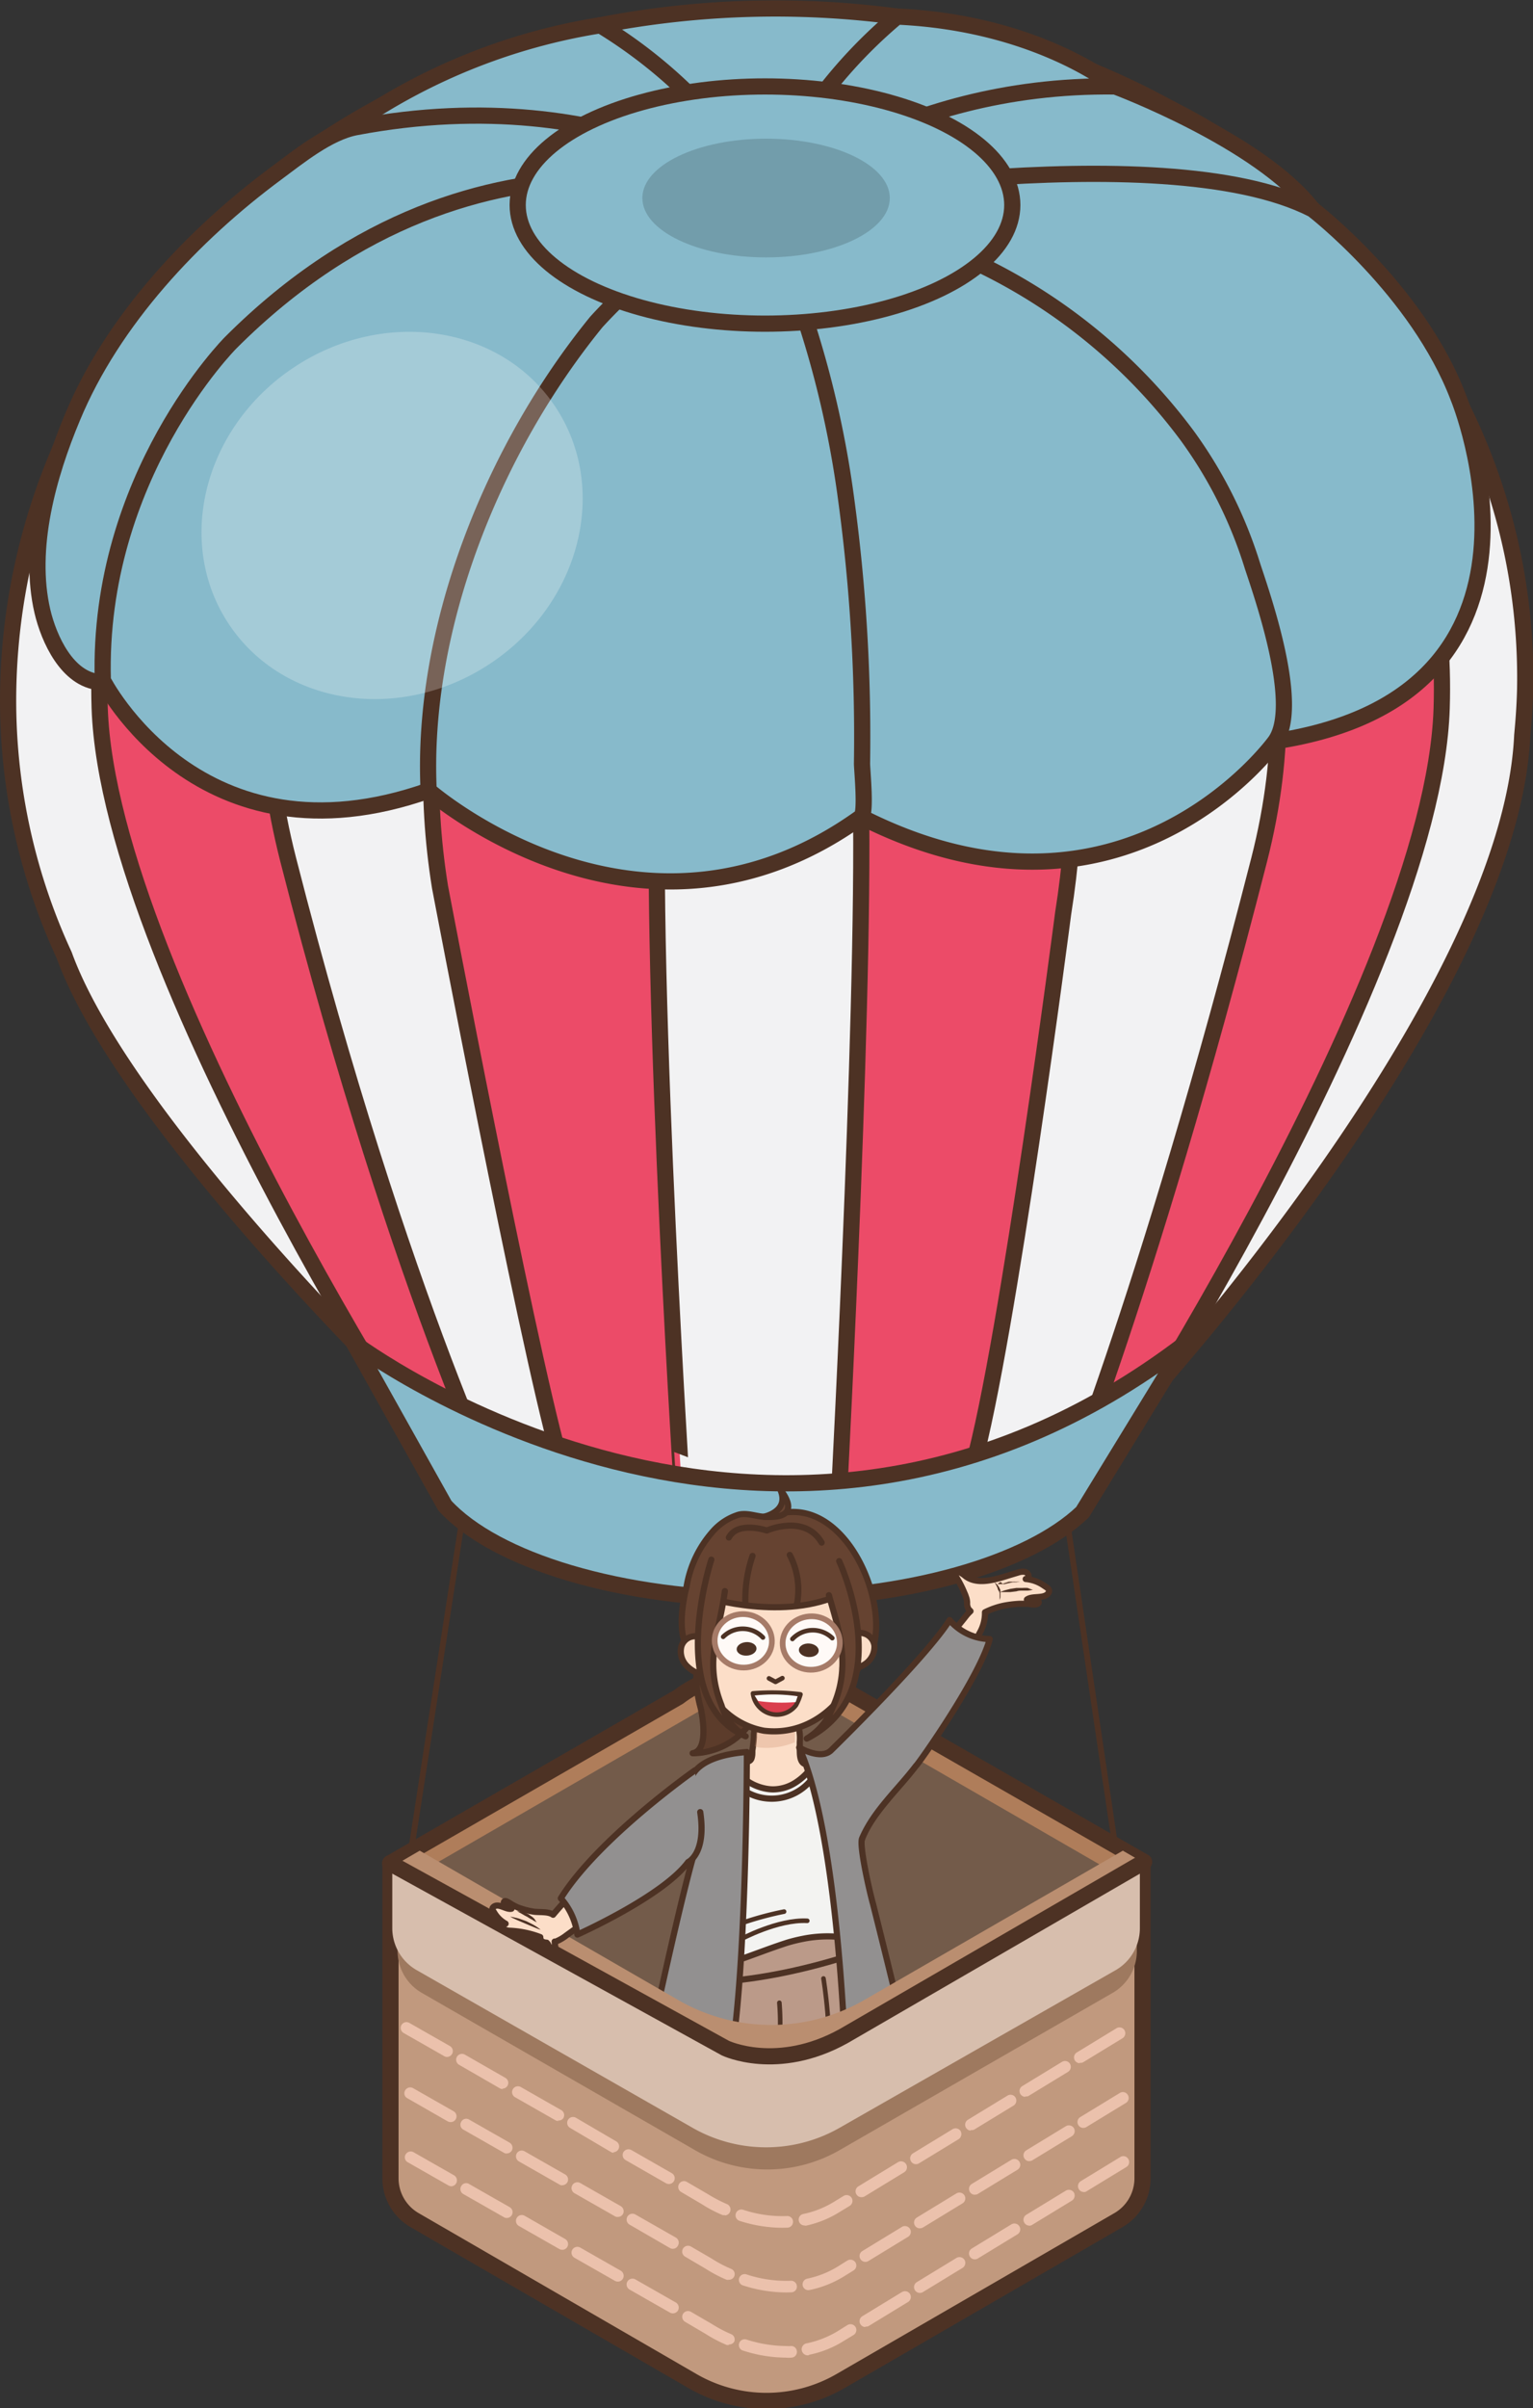 <svg xmlns="http://www.w3.org/2000/svg" viewBox="0 0 126.89 199.19"><rect x="0" y="0" width="126.89" height="199.19" fill="#333333" stroke="none"/><defs><style>.cls-1,.cls-12,.cls-24,.cls-27{fill:none;}.cls-1,.cls-12,.cls-13,.cls-14,.cls-15,.cls-19,.cls-21,.cls-22,.cls-24,.cls-25,.cls-27,.cls-28,.cls-5,.cls-6,.cls-7,.cls-9{stroke:#4d3224;}.cls-1,.cls-12,.cls-13,.cls-15,.cls-19,.cls-21,.cls-22,.cls-24,.cls-25,.cls-27,.cls-28,.cls-5,.cls-6,.cls-7,.cls-9{stroke-linecap:round;stroke-linejoin:round;}.cls-1{stroke-width:0.48px;}.cls-2{fill:#af7d5a;}.cls-3{fill:#735b4a;}.cls-4{fill:#426ad3;}.cls-5{fill:#f2f2f3;}.cls-12,.cls-5,.cls-6,.cls-7,.cls-9{stroke-width:1.34px;}.cls-6{fill:#ec4b68;}.cls-7{fill:#c1997e;}.cls-8{fill:#ebc1ac;}.cls-9{fill:#87bacb;}.cls-10{fill:#729dab;}.cls-11{fill:#fff;opacity:0.24;}.cls-13{fill:#bdbdbc;}.cls-13,.cls-14,.cls-15,.cls-19,.cls-21,.cls-22,.cls-27,.cls-28{stroke-width:0.51px;}.cls-14{fill:#bb9a89;}.cls-14,.cls-23{stroke-miterlimit:10;}.cls-15{fill:#fcdec8;}.cls-16{fill:#4d3224;}.cls-17{opacity:0.2;}.cls-18{fill:#d39979;}.cls-19{fill:#f3f3f1;}.cls-20{opacity:0.34;}.cls-21{fill:#5c3c2b;}.cls-22{fill:#664331;}.cls-23,.cls-26{fill:#fffaf7;}.cls-23{stroke:#a67b68;stroke-width:0.47px;}.cls-24{stroke-width:0.38px;}.cls-25{fill:#da3e4d;stroke-width:0.37px;}.cls-28{fill:#929090;}.cls-29{fill:#ba8e70;}.cls-30{fill:#9e795f;}.cls-31{fill:#d7bead;}</style></defs><title>menu-hitballoon</title><g id="圖層_2" data-name="圖層 2"><g id="menu"><line class="cls-1" x1="40.05" y1="114.06" x2="33.95" y2="153.55"/><line class="cls-1" x1="86.62" y1="114.27" x2="92.36" y2="153.04"/><path class="cls-2" d="M57.59,139.5,32.3,154.11v25.12l32.05-12.49h0l30.34,10V154.1l-25.3-14.6A11.79,11.79,0,0,0,57.59,139.5Z"/><path class="cls-3" d="M57.59,141.69,32.3,156.3v23.27l33,8.78,9-5.3,20.32-5.48V156.29l-25.3-14.6A11.79,11.79,0,0,0,57.59,141.69Z"/><ellipse class="cls-4" cx="63.48" cy="118.72" rx="28.63" ry="13.72"/><path class="cls-5" d="M64,.73C29.1.73,1.27,25.92.68,57A50.14,50.14,0,0,0,5.31,79C10,91.93,30.84,112.66,33,114.79c4.06,6.54,15.73,11.31,30.7,11.31,14.17,0,26.25-4.27,30.94-10.28l.07,0S125,82.7,126,60.82h0c.12-1.27.21-2.54.24-3.83C126.8,25.92,99,.73,64,.73Z"/><path class="cls-6" d="M77,10.14,90.85,7.62a7.31,7.31,0,0,1,4.38.59,46.51,46.51,0,0,1,13.43,9.13,32.34,32.34,0,0,0-26.68,0Z"/><path class="cls-6" d="M78,20.23s35.66,14,26.22,50.9-17.12,55-17.12,55l2-.71s29.51-44.26,30.23-66.83c1.1-34.39-32.13-42.73-32.13-42.73Z"/><path class="cls-6" d="M46.7,20.23s-32.28,14-22.84,50.9,18.57,55,18.57,55l-4-.71S9,81.12,8.25,58.55C7.15,24.16,40.78,15.34,40.78,15.34Z"/><path class="cls-7" d="M92.67,156.13,69.51,169a14.11,14.11,0,0,1-12.11,0L34.32,156.13a3.93,3.93,0,0,1-2-2v26h0a4,4,0,0,0,2,3.5l23,13.31a12.24,12.24,0,0,0,12.25,0l23-13.31a4,4,0,0,0,2-3.5h0V154C94.69,154.44,93.92,155.4,92.67,156.13Z"/><line class="cls-1" x1="63.48" y1="125.06" x2="63.48" y2="138.14"/><path class="cls-8" d="M64.73,184.26a11.64,11.64,0,0,1-3.51-.57.48.48,0,1,1,.29-.92,10.33,10.33,0,0,0,3.63.52.47.47,0,0,1,.5.46.48.48,0,0,1-.46.5Zm1.86-.19a.48.48,0,0,1-.47-.38.47.47,0,0,1,.37-.57,7.94,7.94,0,0,0,2.53-1l.8-.49a.49.49,0,0,1,.67.15.49.49,0,0,1-.16.67l-.81.49a8.62,8.62,0,0,1-2.83,1.15ZM60,183.21a.65.65,0,0,1-.19,0,11,11,0,0,1-1.73-.91l-1.7-1a.48.48,0,0,1-.18-.65.47.47,0,0,1,.66-.18l1.72,1a12,12,0,0,0,1.61.84.49.49,0,0,1-.19.93Zm11.3-1.48a.47.47,0,0,1-.41-.23.48.48,0,0,1,.15-.66l3.28-2A.49.49,0,0,1,75,179a.49.49,0,0,1-.16.67l-3.28,2A.47.47,0,0,1,71.31,181.73Zm-15.93-1.09a.48.48,0,0,1-.24-.06l-3.35-1.92a.48.48,0,0,1-.18-.65.49.49,0,0,1,.66-.18l3.34,1.91a.48.48,0,0,1-.23.9ZM75.82,179a.47.47,0,0,1-.41-.23.48.48,0,0,1,.15-.66l3.28-2a.49.49,0,0,1,.67.15.51.51,0,0,1-.16.67l-3.28,2A.47.47,0,0,1,75.82,179Zm-25-.94a.48.48,0,0,1-.24-.06L47.19,176a.48.48,0,1,1,.48-.84L51,177.11a.48.48,0,0,1-.24.9Zm29.55-1.84a.47.47,0,0,1-.41-.23.48.48,0,0,1,.15-.66l3.28-2a.48.48,0,0,1,.66.15.49.49,0,0,1-.15.67l-3.28,2A.47.47,0,0,1,80.33,176.17Zm-34.15-.79a.5.5,0,0,1-.24-.06l-3.35-1.91a.48.48,0,0,1,.48-.84l3.35,1.91a.48.48,0,0,1,.17.66A.45.45,0,0,1,46.18,175.38Zm38.66-2a.48.48,0,0,1-.26-.89l3.28-2a.48.48,0,0,1,.66.15.49.49,0,0,1-.15.67l-3.28,2A.47.47,0,0,1,84.84,173.39Zm-43.26-.64a.5.5,0,0,1-.24-.06L38,170.78a.48.48,0,1,1,.48-.84l3.35,1.92a.48.48,0,0,1,.18.65A.48.48,0,0,1,41.58,172.75Zm47.76-2.14a.49.49,0,0,1-.41-.23.48.48,0,0,1,.16-.66l3.28-2a.48.48,0,0,1,.66.15.49.49,0,0,1-.15.67l-3.28,2A.48.48,0,0,1,89.34,170.61ZM37,170.13a.42.42,0,0,1-.24-.07l-3.35-1.91a.49.49,0,0,1-.18-.66.48.48,0,0,1,.66-.17l3.35,1.91a.48.48,0,0,1,.18.65A.49.49,0,0,1,37,170.13Z"/><path class="cls-8" d="M65.06,189.61a11.66,11.66,0,0,1-3.52-.57.48.48,0,1,1,.29-.91,10.32,10.32,0,0,0,3.63.51.48.48,0,0,1,.5.46.47.47,0,0,1-.46.5Zm1.85-.19a.48.48,0,0,1-.47-.38.49.49,0,0,1,.37-.57,7.92,7.92,0,0,0,2.53-1l.8-.5a.49.49,0,0,1,.67.16.48.48,0,0,1-.16.66l-.81.5A8.72,8.72,0,0,1,67,189.41Zm-6.58-.86a.43.43,0,0,1-.19,0,11.57,11.57,0,0,1-1.73-.91l-1.7-1a.48.48,0,1,1,.48-.84l1.72,1a10.28,10.28,0,0,0,1.61.85.47.47,0,0,1,.25.63A.48.48,0,0,1,60.33,188.56Zm11.3-1.48a.48.48,0,0,1-.41-.23.48.48,0,0,1,.15-.66l3.28-2a.49.49,0,0,1,.67.16.48.48,0,0,1-.16.66l-3.28,2A.47.47,0,0,1,71.63,187.08ZM55.7,186a.5.5,0,0,1-.24-.06L52.11,184a.48.48,0,1,1,.48-.84l3.35,1.91a.49.49,0,0,1,.18.66A.48.48,0,0,1,55.7,186Zm20.44-1.69a.48.48,0,0,1-.41-.23.48.48,0,0,1,.15-.66l3.28-2a.49.49,0,0,1,.67.16.48.48,0,0,1-.16.66l-3.28,2A.47.47,0,0,1,76.14,184.3Zm-25-.94a.5.5,0,0,1-.24-.06l-3.35-1.91a.48.48,0,1,1,.48-.84l3.35,1.91a.49.49,0,0,1,.18.66A.48.48,0,0,1,51.1,183.36Zm29.55-1.84a.48.48,0,0,1-.41-.23.48.48,0,0,1,.15-.66l3.28-2a.49.49,0,0,1,.67.16.48.48,0,0,1-.16.66l-3.28,2A.47.47,0,0,1,80.65,181.52Zm-34.15-.78a.42.42,0,0,1-.24-.07l-3.35-1.91a.49.49,0,0,1-.18-.66.48.48,0,0,1,.66-.17l3.35,1.91a.48.48,0,0,1,.18.65A.49.49,0,0,1,46.5,180.74Zm38.66-2a.47.47,0,0,1-.41-.23.48.48,0,0,1,.15-.66l3.28-2a.49.49,0,0,1,.67.16.5.5,0,0,1-.16.66l-3.28,2A.47.47,0,0,1,85.16,178.74Zm-43.26-.63a.42.42,0,0,1-.24-.07l-3.35-1.91a.46.46,0,0,1-.17-.65.46.46,0,0,1,.65-.18l3.35,1.91a.49.49,0,0,1,.18.66A.49.49,0,0,1,41.9,178.11ZM89.67,176a.47.47,0,0,1-.41-.23.48.48,0,0,1,.15-.66l3.28-2a.47.47,0,0,1,.66.16.48.48,0,0,1-.15.66l-3.28,2A.47.47,0,0,1,89.67,176Zm-52.37-.48a.53.53,0,0,1-.24-.06l-3.35-1.92a.46.46,0,0,1-.17-.65.48.48,0,0,1,.65-.18l3.35,1.91a.48.48,0,0,1-.24.9Z"/><path class="cls-8" d="M65.05,195a11.64,11.64,0,0,1-3.51-.57.48.48,0,1,1,.29-.91,11,11,0,0,0,3.22.52,2.87,2.87,0,0,0,.41,0,.47.47,0,0,1,.5.46.47.47,0,0,1-.46.5A2.27,2.27,0,0,1,65.05,195Zm1.86-.19a.48.48,0,0,1-.1-1,8.15,8.15,0,0,0,2.53-1l.8-.5a.49.49,0,0,1,.67.15.49.49,0,0,1-.16.67l-.81.49A8.53,8.53,0,0,1,67,194.76Zm-6.58-.86a.43.43,0,0,1-.19,0,11.57,11.57,0,0,1-1.73-.91l-1.7-1a.48.48,0,0,1-.18-.65.49.49,0,0,1,.66-.18l1.72,1a11.38,11.38,0,0,0,1.61.85.47.47,0,0,1,.25.63A.48.48,0,0,1,60.33,193.91Zm11.3-1.48a.48.48,0,0,1-.41-.23.48.48,0,0,1,.15-.66l3.28-2a.49.49,0,0,1,.67.15.49.49,0,0,1-.16.67l-3.28,2A.47.47,0,0,1,71.63,192.43ZM55.7,191.34a.5.5,0,0,1-.24-.06l-3.35-1.91a.48.48,0,1,1,.48-.84l3.35,1.91a.49.49,0,0,1,.18.66A.5.5,0,0,1,55.7,191.34Zm20.44-1.69a.48.48,0,0,1-.41-.23.48.48,0,0,1,.15-.66l3.28-2a.49.49,0,0,1,.67.15.49.49,0,0,1-.16.67l-3.28,2A.47.47,0,0,1,76.14,189.65Zm-25-.94a.5.5,0,0,1-.24-.06l-3.35-1.91a.48.48,0,1,1,.48-.84l3.35,1.91a.49.49,0,0,1,.18.66A.48.48,0,0,1,51.1,188.71Zm29.55-1.84a.47.47,0,0,1-.41-.23.48.48,0,0,1,.15-.66l3.28-2a.48.48,0,1,1,.51.82l-3.28,2A.47.47,0,0,1,80.65,186.87Zm-34.15-.79a.5.5,0,0,1-.24-.06l-3.35-1.91a.48.48,0,0,1,.48-.84l3.35,1.92a.48.48,0,0,1,.18.65A.48.48,0,0,1,46.5,186.08Zm38.66-2a.47.47,0,0,1-.41-.23.48.48,0,0,1,.15-.66l3.28-2a.49.49,0,0,1,.67.16.5.5,0,0,1-.16.66l-3.28,2A.47.47,0,0,1,85.16,184.09Zm-43.26-.63a.42.42,0,0,1-.24-.07l-3.35-1.91a.47.47,0,0,1-.17-.66.46.46,0,0,1,.65-.17l3.35,1.91a.48.48,0,0,1-.24.9Zm47.77-2.15a.47.47,0,0,1-.41-.23.48.48,0,0,1,.15-.66l3.28-2a.47.47,0,0,1,.66.16.48.48,0,0,1-.15.66l-3.28,2A.47.47,0,0,1,89.67,181.31Zm-52.37-.48a.44.44,0,0,1-.24-.07l-3.35-1.91a.46.46,0,0,1-.17-.65.48.48,0,0,1,.65-.18l3.35,1.91a.49.49,0,0,1,.18.66A.49.49,0,0,1,37.3,180.83Z"/><path class="cls-6" d="M54,21.36s-22.63,20.71-17.58,52c0,0,7,36.84,9.87,47.19l10.12,2.17S53.3,73.37,54.74,59.64c0,0,2.17-29.86,9.63-36.84Z"/><path class="cls-6" d="M75.68,22.08S93,44.23,88,75.54c0,0-4.58,35.39-7.47,45.75l-11.07,2.16s2.42-45.75,1.7-60.68c0,0-.49-34.43-6.76-39.25Z"/><path class="cls-9" d="M89.6,125.08c-4.47,4.25-14.48,7.2-26.12,7.2-12.13,0-22.49-3.21-26.66-7.75l-7.53-13.45s34.66,26.11,68.88,0Z"/><path class="cls-9" d="M49.69,2.09a76.25,76.25,0,0,1,24.56-.72L63.9,16.77Z"/><path class="cls-9" d="M49.69,2.09A40.58,40.58,0,0,1,63.9,16.77l-35.4-6A50,50,0,0,1,49.69,2.09Z"/><path class="cls-9" d="M74.25,1.37A40.46,40.46,0,0,0,61.76,19.85L92.31,7.15S85.93,1.89,74.25,1.37Z"/><path class="cls-9" d="M62.93,17S73.77,6.91,92.31,7.15c0,0,12,4.48,16.35,10.19Z"/><path class="cls-9" d="M63.9,16.77S51.13,6.43,29.46,10.52c-2.29.43-4.77,2.46-6.57,3.79C16,19.41,9.33,26.48,6,34.51c-2,4.77-3.71,10.81-2.49,16.05.54,2.3,2.06,5.63,4.72,5.86,3.14.27,6.24-3.74,8.46-5.44s4.44-3.74,6.8-5.42L48.59,27.69Z"/><path class="cls-9" d="M62.93,17S40.05,7.39,19.1,28.34c0,0-11.07,11.08-10.59,27.93,0,0,8,15.81,27,9.11Z"/><path class="cls-9" d="M62.93,17s33.19-6.11,45.73.32c0,0,8.69,6.67,12.06,15.58,0,0,10.11,24.56-15.17,28.41C105.55,61.33,70.15,15.34,62.93,17Z"/><path class="cls-9" d="M62.93,17c0-.15,7.17,1.15,7.71,1.28A46.58,46.58,0,0,1,98.28,36.05a36.66,36.66,0,0,1,5.4,10.79c1,3,3.94,11.6,1.87,14.49,0,0-12.43,17.3-34.27,6.24C71.28,67.57,62.93,17,62.93,17Z"/><path class="cls-9" d="M70.05,41.38A83.13,83.13,0,0,0,62.93,17s-6.86,2.29-13.57,9.63v0C40.86,37.06,34.84,51.85,35.48,65.38c0,0,17.54,15.35,35.8,2.19.43-.3.07-3.92.07-4.41A145.41,145.41,0,0,0,70.05,41.38Z"/><ellipse class="cls-9" cx="63.32" cy="16.96" rx="20.47" ry="9.81"/><ellipse class="cls-10" cx="63.41" cy="16.38" rx="10.24" ry="4.91"/><ellipse class="cls-11" cx="32.45" cy="42.64" rx="16.23" ry="14.7" transform="translate(-18.21 25.19) rotate(-33.73)"/><path class="cls-12" d="M94.69,154l-25.3-14.5c-7.74-3.71-13.2.84-13.2.84L32.3,154.11"/><path class="cls-13" d="M71.13,162.47a19.28,19.28,0,0,1-3,1.17,14.07,14.07,0,0,1-3.74.72h-.65a3,3,0,0,0-.65,0,16.31,16.31,0,0,1,3.28-3.15,6,6,0,0,1,3.44-1,3.3,3.3,0,0,1,1.45.35c.36.21.94.72.82,1.19a.86.86,0,0,1-.45.49Z"/><path class="cls-14" d="M57,171.13a3.72,3.72,0,0,1-2.08-.57c-.79-.63.57-6.94.91-7.89a5.5,5.5,0,0,1,1.87-2.33A14.83,14.83,0,0,1,70,157.49a52.83,52.83,0,0,1,.75,5.8c0,.45,1.13,6.05,1,6.47-.53,1.18-3.17,1.12-4.25,1.23A75,75,0,0,1,57,171.13Z"/><path class="cls-15" d="M86.43,131.16a3.13,3.13,0,0,0-1.53-.56.26.26,0,0,0,.22-.34.43.43,0,0,0-.36-.26,1.24,1.24,0,0,0-.47.06l-.7.21c-1.18.37-2.62.84-3.63.13a2.69,2.69,0,0,0-.49-.34.58.58,0,0,0-.57,0,8.5,8.5,0,0,1,.93,1.7,2,2,0,0,1,.12.31,1.39,1.39,0,0,1,.1.5.89.89,0,0,0,.14.55l.14.14a3.51,3.51,0,0,0-.37.4l-.18.23c-3,3.74-7.34,8-10.33,11.73-.5.62.36.75.08,1.49a2,2,0,0,0-.11.35,2.51,2.51,0,0,0,.19,1.94,2,2,0,0,0,1.6.93c1.44,0,1.82-1.41,2.49-2.4.93-1.37,1.82-2.77,2.69-4.19a97,97,0,0,0,4.67-8.63,3.32,3.32,0,0,0,.47-1.76,6.53,6.53,0,0,1,1.55-.54,9.56,9.56,0,0,1,1.31-.16c.21,0,.41,0,.62,0s.66.14.87,0a.14.14,0,0,0,.08-.2.2.2,0,0,0-.14-.08L85,132.3c.47-.36,1.55,0,1.82-.62C86.89,131.42,86.65,131.31,86.43,131.16Z"/><path class="cls-16" d="M82.21,130.86l.07,0a1.1,1.1,0,0,1,.17.12.94.94,0,0,1,.1.1.54.54,0,0,1,.09.12.75.75,0,0,1,.09.15l.07.16,0,.16a1,1,0,0,1,0,.17.43.43,0,0,1,0,.16.51.51,0,0,1,0,.13,1.24,1.24,0,0,1-.06.2.22.22,0,0,1,0,.07.45.45,0,0,0,0-.08,1.42,1.42,0,0,0,0-.19s0-.08,0-.13,0-.09,0-.14,0-.19-.08-.29-.07-.19-.11-.27l-.06-.13-.06-.11a1.26,1.26,0,0,0-.11-.17A.25.25,0,0,0,82.21,130.86Z"/><path class="cls-16" d="M85.5,131.49a4.15,4.15,0,0,1-.43.07l-.21,0-.22,0c-.16,0-.33,0-.5.06l-.5.06-.22,0-.21,0-.43,0s.16-.07.41-.15l.42-.11.51-.08.51,0a3.12,3.12,0,0,1,.44,0C85.33,131.46,85.5,131.49,85.5,131.49Z"/><path class="cls-16" d="M84.42,130.8a2.18,2.18,0,0,1-.3.07l-.14,0-.15,0-.34.07-.33.08-.15,0-.14,0a2.19,2.19,0,0,1-.3,0,1.56,1.56,0,0,1,.25-.17L83,131a.76.76,0,0,1,.16-.06l.34-.11.36,0a.45.45,0,0,1,.16,0h.15Z"/><g class="cls-17"><path class="cls-18" d="M79.78,134.3c-3,3.75-7.22,7.8-10.21,11.55-.49.62.24.94,0,1.67s.64,1.63,1.35,1.41c.43-.14.59-.65.72-1.08.84-2.77,2.67-5.12,4.46-7.4a18,18,0,0,0,2.26-3C78.82,136.44,79.33,135.37,79.78,134.3Z"/></g><path class="cls-19" d="M57.82,153.38a43,43,0,0,1-2.4,9.24s-.42,1.22,2.64.35c1-.29,2.06-.52,3.07-.86,1.36-.47,2.69-1,4.07-1.44.41-.12.81-.22,1.22-.3a10.33,10.33,0,0,1,2.9-.18,3.52,3.52,0,0,1,2.75,1.35c-.23-1.63-.91-7.24-1-8.32a6.6,6.6,0,0,1,.82-2.27c.65-1.08,1.52-2,2.25-3,.06-.09.13-.17.2-.26.2-.25.46-.44.67-.67a4.51,4.51,0,0,1-1.25-.27,4.16,4.16,0,0,1-1.59-1,4.07,4.07,0,0,1-1-1.63,5.1,5.1,0,0,1-.2-1.29c-.14.16-.3.32-.46.49a10.53,10.53,0,0,1-1.69,1.53,13,13,0,0,0-1.53,1.06l-.37,0h-.15c-.24,0-.48,0-.71.05-1.81,0-3.61-.44-5.42-.33a2.31,2.31,0,0,0-1.21.22c-1.87.36-4.38,2.9-6.48,4.22A10.29,10.29,0,0,0,57.82,153.38Z"/><path class="cls-15" d="M67.3,146a4.93,4.93,0,0,1-1.42,1.42A3.49,3.49,0,0,1,64,148c-1.26,0-3.12-.87-3.14-2.34a5,5,0,0,1,.72.06c.24,0,.51,0,.62-.27a1.31,1.31,0,0,0,.07-.44,1.36,1.36,0,0,0,0-.2,11.37,11.37,0,0,0,.13-1.14,1.84,1.84,0,0,1,.34-1.18v0a2.14,2.14,0,0,1,1.61-.88,1.78,1.78,0,0,1,1.59.86,1.84,1.84,0,0,1,.19.49,3.89,3.89,0,0,1,.07,1.13c0,.14,0,.32,0,.52,0,.49,0,1.06.35,1.26A1.68,1.68,0,0,0,67.3,146Z"/><path class="cls-14" d="M55.42,163.86s5.51.9,15.11-2.18"/><g class="cls-20"><path class="cls-18" d="M65.73,142.71a3.74,3.74,0,0,1,.06.95c0,.12,0,.27,0,.44a6.06,6.06,0,0,1-2.93.44,2.34,2.34,0,0,1-.38-.09,10.83,10.83,0,0,0,.12-1.13,1.63,1.63,0,0,1,.29-1,2.9,2.9,0,0,1,.76-.14,4.38,4.38,0,0,1,1.79.37A1.91,1.91,0,0,1,65.73,142.71Z"/></g><path class="cls-21" d="M63,131.76s-7,2.3-5,9.52c0,0,.82,3.49-.67,3.73,0,0,6.76.31,6.25-9.28"/><path class="cls-22" d="M56.75,136c-.77-1.7.08-4.77.08-4.77A9.12,9.12,0,0,1,59,126.67a4.69,4.69,0,0,1,2.14-1.39c.94-.23,1.91.4,2.8.09,5.48-2,9.32,6,8.46,10.41"/><path class="cls-15" d="M69,130.23l1.2,3.67c.1,1.66,1.71,1,1.31,2.6-.95,3.84-4.09,7.15-8.27,6.65a6.45,6.45,0,0,1-5-4.43c-.41-1.28.37-2.64.34-4l.91-3.91a35.22,35.22,0,0,1,9.47-.6"/><path class="cls-15" d="M58.63,138.61l-.05,0a.25.25,0,0,1-.12,0l-.27-.06-.29-.1a2.76,2.76,0,0,1-1-.61,1.71,1.71,0,0,1-.51-1.63,1.18,1.18,0,0,1,1.37-.85l.17.07a.72.72,0,0,1,.25.18,1.48,1.48,0,0,1,.41.65,4,4,0,0,1,.13,1.25v.91a.52.52,0,0,1,0,.11A.1.1,0,0,1,58.63,138.61Z"/><path class="cls-15" d="M69.74,137.9a.2.2,0,0,0,0,.11.09.09,0,0,0,0,.07.05.05,0,0,0,0,0,.23.23,0,0,0,.12,0l.27,0,.31,0a2.72,2.72,0,0,0,1.13-.42,1.73,1.73,0,0,0,.81-1.52,1.2,1.2,0,0,0-1.21-1.08.51.51,0,0,0-.17,0,1.08,1.08,0,0,0-.29.13,1.43,1.43,0,0,0-.52.57"/><path class="cls-22" d="M69.72,129.8v2c-4.77,2.34-11.2.34-11.2.34l.18-2.42"/><path class="cls-22" d="M68.61,131.94c.77,2.73,1.92,5.82.3,9.31a5.09,5.09,0,0,1-2.13,2.55c7.72-3.92,2.68-14.68,2.68-14.68"/><path class="cls-22" d="M60,131.6c-.51,3.71-1.72,5.8-.28,9.45a4.49,4.49,0,0,0,2,2.56C55,140.73,58.88,129,58.88,129"/><path class="cls-22" d="M60.33,127.17c.74-1.4,3.14-.58,3.14-.58s3.14-1.4,4.54,1"/><path class="cls-22" d="M62.29,128.69a11.08,11.08,0,0,0-.59,4"/><path class="cls-22" d="M65.37,128.61a6.26,6.26,0,0,1,.59,4.1"/><path class="cls-22" d="M63.23,125.45s2.14-.43,1.37-2.22C64.6,123.23,66.73,125.71,63.23,125.45Z"/><ellipse class="cls-23" cx="67.16" cy="135.89" rx="2.37" ry="2.21" transform="translate(-10.76 5.87) rotate(-4.63)"/><path class="cls-24" d="M68.89,135.49a2.32,2.32,0,0,0-3.3.07"/><ellipse class="cls-16" cx="66.94" cy="136.5" rx="0.56" ry="0.82" transform="translate(-73.67 194.29) rotate(-86.22)"/><ellipse class="cls-23" cx="61.53" cy="135.72" rx="2.21" ry="2.37" transform="translate(-78.72 186.09) rotate(-85.37)"/><path class="cls-24" d="M59.86,135.38a2.3,2.3,0,0,1,3.29.06"/><ellipse class="cls-16" cx="61.8" cy="136.38" rx="0.82" ry="0.56" transform="translate(-8.86 4.37) rotate(-3.78)"/><polyline class="cls-24" points="63.65 138.82 64.19 139.11 64.76 138.8"/><path class="cls-25" d="M62.32,140.06a19.39,19.39,0,0,1,3.94.08,4.44,4.44,0,0,1-.38.91A2,2,0,0,1,62.32,140.06Z"/><path class="cls-26" d="M62.75,140.69a14.14,14.14,0,0,0,3.11.09l.16-.48a13.47,13.47,0,0,0-3.56-.06Z"/><path class="cls-27" d="M59.9,145.94a4.21,4.21,0,0,0,8.07-.39"/><path class="cls-28" d="M81.92,135.57A4.5,4.5,0,0,1,78.6,134c-1.92,3.07-9.83,10.79-9.83,10.79-.87.8-2.62-.25-2.62-.25C69.51,152,70,171,70,171c4-.9,5.25-1.15,5.25-1.15-.77-3.59-3-12.42-3-12.42-.21-.72-1.16-4.78-.89-5.38,1-2.32,2.94-4,4.46-6C75.89,146.08,81.08,138.77,81.92,135.57Z"/><path class="cls-24" d="M61.31,160.4s3.07-1.66,5.51-1.53"/><path class="cls-24" d="M61.57,159a26.83,26.83,0,0,1,3.33-.89"/><path class="cls-28" d="M61.82,144.91s0,19.46-1.53,26.38a16.51,16.51,0,0,1-6.92-.39s2.69-12.8,4.1-17.67l-.25-6.14S57.5,145.25,61.82,144.91Z"/><path class="cls-24" d="M64.51,165.65a20.25,20.25,0,0,1-.25,5.25"/><path class="cls-24" d="M68.16,163.64s.83,5,.19,7.39"/><path class="cls-29" d="M94.77,154.13l-1.83-1.06-21.4,12.35a15.42,15.42,0,0,1-15.41,0L34.74,153.07l-1.84,1.07,26.91,15.32,2.63,2.27,8.24-.47,7.76-5.5Z"/><path class="cls-30" d="M32.91,156.23v5.17h0a4,4,0,0,0,2,3.43l22.6,13a12,12,0,0,0,12,0l22.59-13a4,4,0,0,0,2-3.43h0v-5.48L69.84,170.29a11.44,11.44,0,0,1-11.38.16Z"/><path class="cls-31" d="M32.47,154.34v5.17h0a4,4,0,0,0,2,3.43L57.34,176a12.28,12.28,0,0,0,12.14,0l22.87-13.05a4,4,0,0,0,2-3.43h0V154L69.83,168.4a11.64,11.64,0,0,1-11.51.16Z"/><path class="cls-12" d="M94.69,154,69.84,168.4c-5.5,3.06-9.8,1-9.8,1L32.3,154.11"/><path class="cls-15" d="M54.14,150.54a8,8,0,0,0-1.43,1.1l-.32.29c-1.45,1.32-2.86,2.7-4.3,4a26.73,26.73,0,0,0-2.31,2.44c-.42-.3-1.19-.18-1.63-.26l-.28-.05a7.12,7.12,0,0,1-1-.29c-.15-.06-.29-.14-.43-.21s-.44-.31-.61-.32a.13.13,0,0,0-.13.13.18.18,0,0,0,.08.09l.56.41c-.45.11-1.1-.52-1.51-.13-.16.16,0,.31.1.49a2.51,2.51,0,0,0,.92.88.2.2,0,0,0-.26.18.34.34,0,0,0,.18.3,1.07,1.07,0,0,0,.36.1,8,8,0,0,1,2.59.53c0,.27.14.44.53.46a1.27,1.27,0,0,1,.1.12,3.34,3.34,0,0,0,.25.4.44.44,0,0,0,.43.15,4.81,4.81,0,0,1-.12-.76l.09,0a3.64,3.64,0,0,0,.89-.52c2.78-2,5.5-4.07,8.35-5.94.81-.54,2.16-.87,2.45-1.9C58.26,150.2,55.42,149.85,54.14,150.54Z"/><path class="cls-28" d="M57.51,146.43s-8,5.62-11.09,10.58a5.62,5.62,0,0,1,1.37,3s7.08-3.16,9.17-6c0,0,1.52-.68,1-4.13"/><path class="cls-16" d="M44.75,159.61s-.17-.05-.41-.15l-.19-.08-.22-.09-.45-.19-.47-.2-.21-.09-.19-.09a3.61,3.61,0,0,1-.38-.19,4,4,0,0,1,.42.08,2.82,2.82,0,0,1,.43.12l.48.17.46.23a4.27,4.27,0,0,1,.38.22A4,4,0,0,1,44.75,159.61Z"/><path class="cls-16" d="M44.44,159l-.27-.14-.12-.08-.14-.07-.29-.18a2.85,2.85,0,0,1-.3-.16l-.14-.08-.12-.07a1.6,1.6,0,0,1-.26-.16l.3.05.15,0a.94.94,0,0,1,.15.06l.33.15.29.2a.75.75,0,0,1,.13.11.94.94,0,0,1,.1.1C44.37,158.94,44.44,159,44.44,159Z"/></g></g></svg>